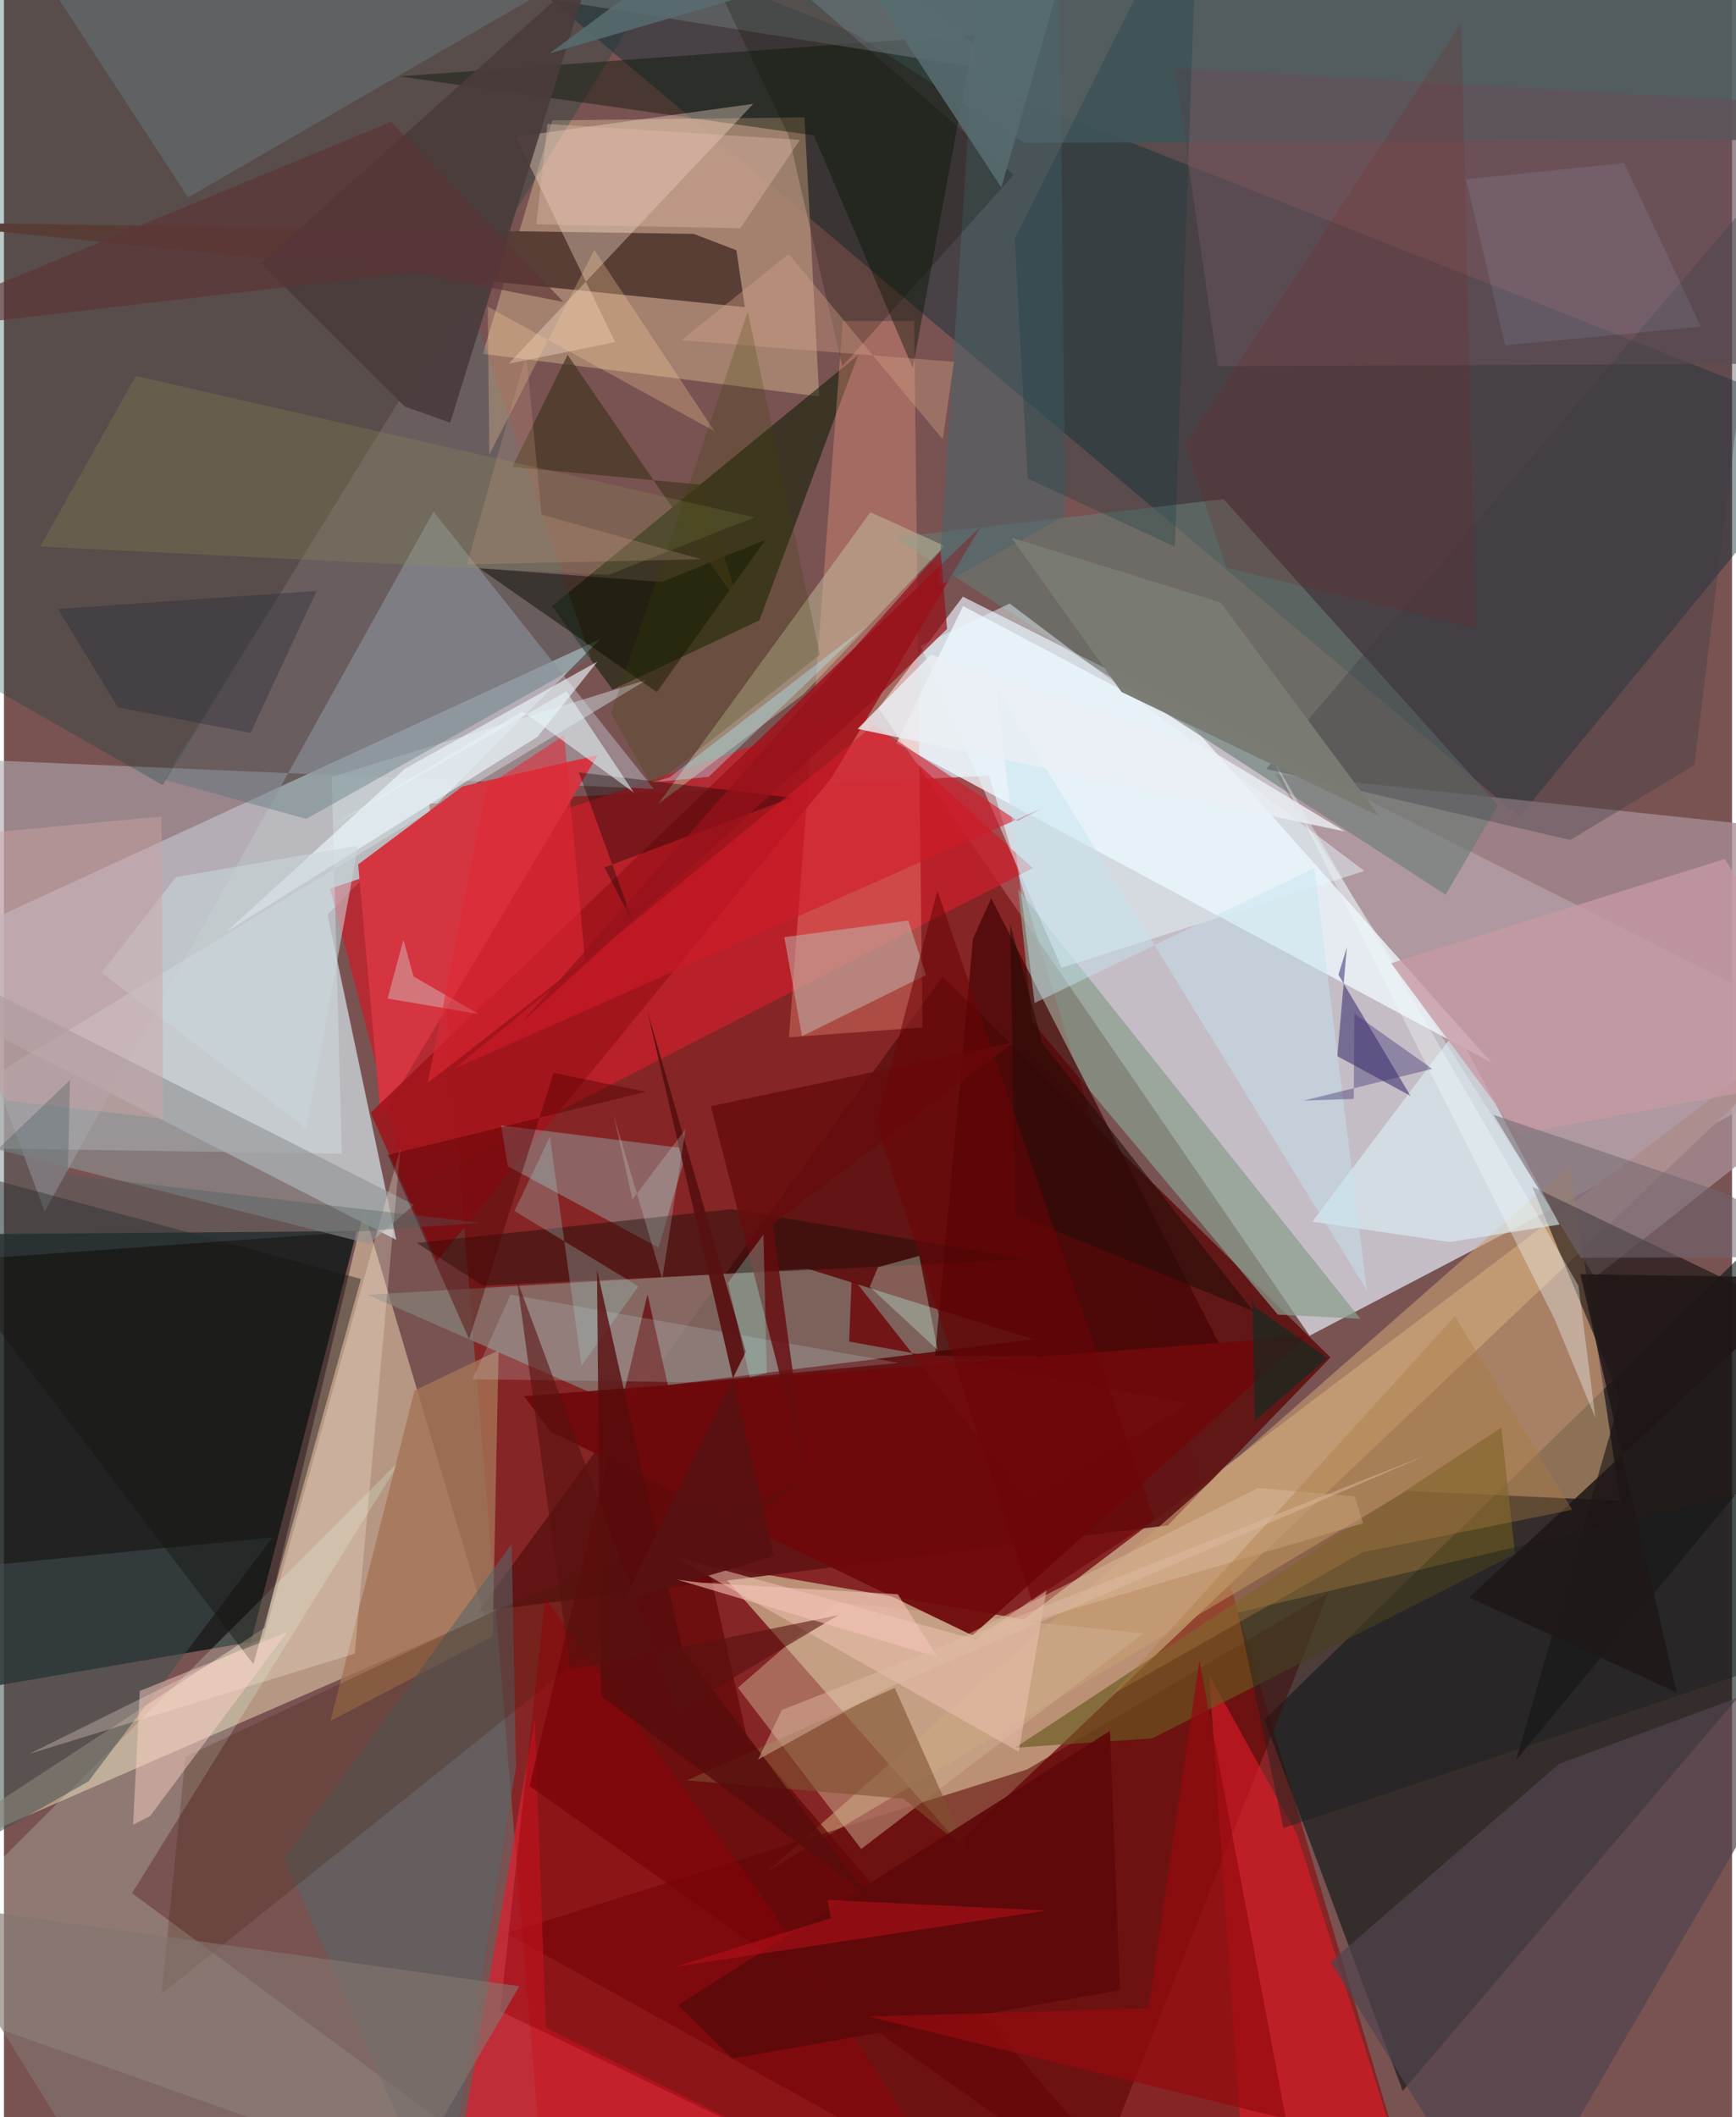 <svg xmlns="http://www.w3.org/2000/svg" width="228" height="278" viewBox="0 0 836 1024"><path fill="#785352" d="M0 0h836v1024H0z"/><path fill="#dfe4ee" fill-opacity=".733" d="M631.633 646.034L898 506.564l-434.096-217.97-40.755 53.93z"/><path fill="#dbebf3" fill-opacity=".667" d="M288.49 309.128L156.512 442.29l33.271 157.385L-62 470.637z"/><path fill="#8f0d0d" fill-opacity=".647" d="M262.804 1079.932L205.781 388.75l270.796-13.59L688.456 1086z"/><path fill="#bb9176" fill-opacity=".996" d="M898 476.802L493.262 783.223 343.593 757.22 461.62 891.25z"/><path fill="#121818" fill-opacity=".835" d="M-62 597.311l44.843 220.285 136.634-23.422 51.176-198.745z"/><path fill="#081414" fill-opacity=".592" d="M609.823 831.724l66.851 179.586 194.649-228.401-10.212-195.834z"/><path fill="#0d2c34" fill-opacity=".443" d="M889.073 204.678l-155.945 190.39L247.212-14.74l20.239-26z"/><path fill="#dfc5a4" fill-opacity=".596" d="M174.126 585.613l-47.965 201.646L-62 910.243l294.416-128.448z"/><path fill="#611414" fill-opacity=".941" d="M563.078 737.76l78.654-81.19-187.626-184.244-224.529 307.117z"/><path fill="#c5212c" fill-opacity=".784" d="M157.723 429.858l255.587-86.391 84.421 76.414-301.98 154.926z"/><path fill="#877e76" fill-opacity=".737" d="M285.725 674.38l212.235-26.62-109.06-34.11-212.937 12.579z"/><path fill="#a88d95" fill-opacity=".773" d="M769.64 617.905L614.915 374.336l226.491 24.132 53.425 120.715z"/><path fill="#effaff" fill-opacity=".761" d="M464.002 293.118l111.939 59.281 143.607 161.537-287.755-154.524z"/><path fill="#afa5b1" fill-opacity=".604" d="M-62 365.344l81.666 220.663L207.802 247.43l106.583 134.134z"/><path fill="#ab8974" fill-opacity=".851" d="M265.343 58.223l121.919-1.464 7.126 134.979-162.745-20.588z"/><path fill="#c69f72" fill-opacity=".6" d="M781.973 725.914l-103.416-4.83-309.743 184.404L757.48 563.67z"/><path fill="#003d38" fill-opacity=".271" d="M76.818 379.729L315.01-7.738-62-16.684v317.183z"/><path fill="#5b0000" fill-opacity=".545" d="M494.97 855.823l145.612-85.28L515.14 1086 243.07 935.084z"/><path fill="#101e04" fill-opacity=".573" d="M294.417 333.578l-29.291-40.433 148.098-121.388-47.77 128.294z"/><path fill="#ff9d88" fill-opacity=".325" d="M444.359 496.936l-64.59 4.745 26.049-346.406 34.496.03z"/><path fill="#593e37" fill-opacity=".996" d="M-47.146 107.444l405.554 41.115-4.07-27.54-20.637-7.901z"/><path fill="#130f0f" fill-opacity=".588" d="M781.926 676.444L731.56 851.297 898 649.928l-158.659-76.016z"/><path fill="#e6ffea" fill-opacity=".22" d="M61.953 915.672L292.925 1086-62 960.12l254.484-254.74z"/><path fill="#d2dce0" fill-opacity=".494" d="M158.55 375.772l4.882 182.252L-62 554.654l372.981-225.84z"/><path fill="#dc202f" fill-opacity=".714" d="M262.147 980.731L474.294 1086l-257.973-22.573 40.462-231.956z"/><path fill="#505e62" fill-opacity=".922" d="M289.796-62h569.257L898 67.444l-404.137 1.721z"/><path fill="#d43540" d="M221.837 380.356l-50.477 37.74 11.015 122.693 104.927-175.592z"/><path fill="#677c74" fill-opacity=".6" d="M722.77 389.438l-25.33 43.306L430.923 259.96l159.09-18.558z"/><path fill="#ee1b29" fill-opacity=".541" d="M602.181 1086h86.57l-63.289-198.951-42.468-77.098z"/><path fill="#ceaf92" fill-opacity=".49" d="M355.067 816.27l47.513-41.312 148.67 15L414.719 894.28z"/><path fill="#9f131b" fill-opacity=".859" d="M177.367 538.207l31.966 71.848 191.087-233.94 71.933-121.18z"/><path fill="#a0fdfd" fill-opacity=".282" d="M240.532 544.315l90.133 11.298-14.001 47.813-72.95-39.361z"/><path fill="#8a9c8e" fill-opacity=".722" d="M656.182 637.825l-39.92-1.988-118.815-141.575-6.787-64.074z"/><path fill="#650608" fill-opacity=".729" d="M254.246 863.863L568.892 1086 359.446 840.4l-48.09-214.321z"/><path fill="#011001" fill-opacity=".392" d="M469.423 16.783l-278.339 20.15 200.725 28.59 47.843 112.593z"/><path fill="#450404" fill-opacity=".706" d="M477.615 434.479L468.8 454.02l-18.378 201.712 140.872.818z"/><path fill="#ffe8d0" fill-opacity=".345" d="M247.6 66.135l114.898-15.909-118.325 125.688 51.485-10.457z"/><path fill="#c4bd9e" fill-opacity=".506" d="M419.176 247.754l35.802 16.244-68.415 71.95-70.013 52.859z"/><path fill="#50444c" fill-opacity=".698" d="M641.608 949.05l110.782-95.974 138.691-51.36L726.32 1086z"/><path fill="#ddeef7" fill-opacity=".608" d="M699.318 600.734l-66.359-9.858 69.663-92.602 49.955 93.963z"/><path fill="#c3b5ae" fill-opacity=".525" d="M446.044 471.567l-59.956 29.597-8.563-47.897 59.96-8.02z"/><path fill="#a57356" fill-opacity=".8" d="M157.977 832.338l78.447-40.916 2.865-138.305-40.638 19.39z"/><path fill="#eefafe" fill-opacity=".62" d="M258.064 356.394l29.038-36.4-93.045 51.772-86.611 79.056z"/><path fill="#685820" fill-opacity=".647" d="M555.62 840.778l175.412-89.113-6.679-61.176-235.182 154.824z"/><path fill="#909294" fill-opacity=".596" d="M-11.717 476.495l210.07 106.218-21.729 18.886L-62 540.907z"/><path fill="#6f090b" fill-opacity=".937" d="M630.24 646.242l-378.684 29.025 12.83 17.183 204.113 98.522z"/><path fill="#507175" fill-opacity=".361" d="M77.468 377.088l68.762 18.984 137.764-77.428-60.154-177.059z"/><path fill="#656d71" fill-opacity=".624" d="M361.602-62l125.493 97.376L-1.013-42.713 89.051 95.482z"/><path fill="#100354" fill-opacity=".439" d="M645.049 510.812l4.624-52.651-4.11 13.297 34.875 58.582z"/><path fill="#404f51" fill-opacity=".533" d="M129.942 743.595L40.91 861.571-62 919.84V762.476z"/><path fill="#e8f8ff" fill-opacity=".471" d="M511.641 468.07l146.463-46.84-171.568-129.308-43.16 20.434z"/><path fill="#1e0e0a" fill-opacity=".463" d="M231.75 621.836l-32.09-20.687 152.126-16.313 144.252 24.24z"/><path fill="#fcefdb" fill-opacity=".282" d="M191.79 555.445l-66.198 236.768L12.09 848.352l157.6-48.516z"/><path fill="#596468" fill-opacity=".58" d="M135.436 898.47l110.183-151.69 2.105 107.827-35.48 218.702z"/><path fill="#0e0805" fill-opacity=".369" d="M290.486 419.52l14.59 28.388L278.1 373.58l103.053 12.241z"/><path fill="#f0c4b4" fill-opacity=".51" d="M504.43 768.751l-34.599 24.18-145.552-40.112 166.64 94.441z"/><path fill="#64515a" fill-opacity=".651" d="M587.2 177.137l310.8-1.413-16.01-124.808-315.728-18.048z"/><path fill="#4a3b3b" fill-opacity=".914" d="M124.276 127.325l69.638 69.302 21.974 7.806L284.21-15.854z"/><path fill="#141412" fill-opacity=".416" d="M-62 564.917v-9.786l234.704 63.47-52.053 186.31z"/><path fill="#d11a2a" fill-opacity=".584" d="M501.977 391.044l-284.05 125.769 202.894-166.11 69.594 46.37z"/><path fill="#7d502f" fill-opacity=".576" d="M435.277 869.994l-104.916-8.885 100.588-44.74 34.965 78.652z"/><path fill="#c799a3" fill-opacity=".765" d="M832.45 415.491L898 517.786l-165.574 30.81-61.35-82.725z"/><path fill="#4b656a" fill-opacity=".549" d="M513.438 249.447l-61.474 34.187L474.737-62l35.761 24.153z"/><path fill="#19201e" fill-opacity=".435" d="M876.632 713.984l-.858 83.98-256.858 86.177-21.926-104.217z"/><path fill="#cadde1" fill-opacity=".2" d="M333.962 668.577l-107.23-1.508 18.35-40.919 187.937 33.054z"/><path fill="#f5fefd" fill-opacity=".349" d="M749.997 637.693l19.919 48.151-8.217-64.03-149.84-258.323z"/><path fill="#0c0d02" fill-opacity=".494" d="M368.436 261.054l-52.59 73.692-85.899-59.925 88.39 6.67z"/><path fill="#421900" fill-opacity=".224" d="M385.908 716.323l-148.683 62.923L87.78 849.7 76.211 964.421z"/><path fill="#940009" fill-opacity=".435" d="M476.253 1086L240.098 972.706l21.708-199.748 108.412 149.424z"/><path fill="#660b0e" fill-opacity=".816" d="M371.9 591.967l17.102 126.122L342 535.002l146.544-30.865z"/><path fill="#41341e" fill-opacity=".663" d="M355.334 292.203l-17.105-57.662-92.328-8.716 26.762-54.223z"/><path fill="#c5e4ef" fill-opacity=".459" d="M659.355 624.134L479.798 332.286 498.59 485.13l135.334-65.247z"/><path fill="#909556" fill-opacity=".247" d="M63.8 181.861l299.353 68.35-70.684 27.828-274.876-13.733z"/><path fill="#3c3d46" fill-opacity=".349" d="M610.67 371.92l147.133 34.372 59.953-36.2 34.802-282.111z"/><path fill="#5e090a" fill-opacity=".922" d="M352.47 995.646l-26.366-25.879 208.954-132.613 4.838 125.46z"/><path fill="#cbfee9" fill-opacity=".31" d="M422.816 612.904l19.995-5.472 8.826 45.478-32.803-30.492z"/><path fill="#ebf0f5" fill-opacity=".8" d="M448.32 316.658l129.61 42.733 70.804 42.783-235.739-49.64z"/><path fill="#530200" fill-opacity=".431" d="M310.636 528.036L185.65 558.615l39.395 89.124 40.847-128.807z"/><path fill="#a2d9d4" fill-opacity=".275" d="M264.112 549.828l-17.133 35.877 59.955 36.443-27.53 38.387z"/><path fill="#570c0c" fill-opacity=".788" d="M288.844 820.21L417.5 916.38l-89.43-118.936-41.183-183.379z"/><path fill="#71666f" fill-opacity=".549" d="M832.706 577.076l-112.032-37.84 42.017 69.072 125.482-.335z"/><path fill="#940a0f" fill-opacity=".71" d="M418.364 975.356l135.397-4.044 24.561-168.252 41.86 221.786z"/><path fill="#84766f" fill-opacity=".624" d="M249.332 960.679l-288.3-40.448L63.665 1086l134.655-37.368z"/><path fill="#11393d" fill-opacity=".282" d="M489.014 115.394l6.193 116.027 71.25 33.03L577.847-62z"/><path fill="#ffd3c7" fill-opacity=".459" d="M62.496 882.549l3.197-64.699 71.39-28.577-66.341 89.056z"/><path fill="#d0fefd" fill-opacity=".322" d="M198.133 472.285l-4.896-17.762-7.648 28.442 43.945 7.46z"/><path fill="#f9ce9a" fill-opacity=".29" d="M343.713 208.527L234.05 148.344l.76 71.522 50.786-98.952z"/><path fill="#101300" fill-opacity=".239" d="M488.433 84.569l-82.847 92.614-25.958-111.427L318.745-62z"/><path fill="#591011" fill-opacity=".937" d="M311.254 488.979l47.622 164.878-59.108 120.507 72.907-21.786z"/><path fill="#e32937" fill-opacity=".561" d="M204.961 523.81l76.13-59.266-10.1-108.87-37.286 24.442z"/><path fill="#c9d6db" fill-opacity=".565" d="M171.348 409.017l-88.199 15.245-35.895 46.17 99.088 75.36z"/><path fill="#403375" fill-opacity=".408" d="M628.746 532.326l62.225-15.35-37.687-26.72-.273 41.245z"/><path fill="#586c70" fill-opacity=".871" d="M382.323-62l100.2 152.654L522.38-49.693 263.903 25.85z"/><path fill="#b3ebfe" fill-opacity=".361" d="M321.86 376.098l94.652-72.772-75.614 72.405-27.593 2.667z"/><path fill="#d5a489" fill-opacity=".376" d="M454.156 212.456l5.418-37.46-131.838-10.45 51.883-41.682z"/><path fill="#ddbb9b" fill-opacity=".49" d="M606.689 719.686L453.06 797.08l204.457-60.354-4.094-12.941z"/><path fill="#201817" fill-opacity=".871" d="M762.624 616.27l112.156 1.695L708.76 772.64l100.425 45.874z"/><path fill="#e6f5f7" fill-opacity=".565" d="M250.876 344l53.816 39.323-32.605-48.935-113.903 65.332z"/><path fill="#b4d8ff" fill-opacity=".106" d="M820.912 157.986l-37.14-79.107-76.455 7.837 18.964 80.282z"/><path fill="#762527" fill-opacity=".216" d="M571.403 215.084L705.008 11.067l6.784 292.776-120.338-29.234z"/><path fill="#ac7a41" fill-opacity=".376" d="M535.566 819.877l121.558-69.062 101.546-20.6-56.752-93.598z"/><path fill="#7a7b73" fill-opacity=".965" d="M540.632 334.68l124.692 60.029-76.737-103.31-101.134-31.314z"/><path fill="#ccf2ef" fill-opacity=".22" d="M294.874 539.022l23.573 79.643 11.307-72.585-25.721 34.088z"/><path fill="#581110" fill-opacity=".588" d="M273.921 807.557l-25.735-188.443 77.49 208.705L403.6 781.2z"/><path fill="#3d4300" fill-opacity=".224" d="M313.689 380.416l-20.042-35.383 66.206-194.21 34.859 165.867z"/><path fill="#cba4a3" fill-opacity=".467" d="M77.054 541.133l-.841-146.27L-62 407.961.835 532.203z"/><path fill="#0d2c20" fill-opacity=".643" d="M604.898 631.877l35.31 25.003-35.017 30.306-1.355-59.32z"/><path fill="#260c0a" fill-opacity=".596" d="M486.772 446.719l2.549 140.633 115.192 46.878-102.15-129.74z"/><path fill="#1b2132" fill-opacity=".302" d="M151.274 285.775l-125.107 8.778 28.935 47.583 64.216 12.368z"/><path fill="#f5c3b6" fill-opacity=".592" d="M337.19 765.481l-11.432-1.446L451.637 801.5l-19.225-30.42z"/><path fill="#e3baab" fill-opacity=".388" d="M262.917 59.948l-5.341 48.545 98.668 1.892 28.81-42.737z"/><path fill="#9dfde8" fill-opacity=".267" d="M360.779 666.139l-10.484-45.736 17.119-23.257 1.605 66.972z"/><path fill="#475d5e" fill-opacity=".341" d="M30.902 568.235l1.042-45.893L-62 612.439l292.183-21.019z"/><path fill="#710d0f" fill-opacity=".894" d="M408.884 648.873l164.323 29.838-77.953 46.963-85.13-108.302z"/><path fill="#5d3437" fill-opacity=".647" d="M-62 161.919l259.275-30.149 73.445 14.272-83.426-87.147z"/><path fill="#6d0407" fill-opacity=".557" d="M556.554 735.009l-59.324 39.145L421.993 543.1l29.554-112.186z"/><path fill="#97111b" fill-opacity=".725" d="M453.09 266.549l3.144 37.637-33.84 32.972-171.692 157.085z"/><path fill="#debba3" fill-opacity=".459" d="M428.017 816.183l-63.227 34.88 11.538-24.006L688.392 703.69z"/><path fill="#d0a388" fill-opacity=".243" d="M337.352 270.475l-113.389 2.529 28.726-101.696 7.39 77.618z"/><path fill="#c3121c" fill-opacity=".478" d="M398.48 918.918l105.713 5.138-179.59 27.211 75.437-23.522z"/></svg>